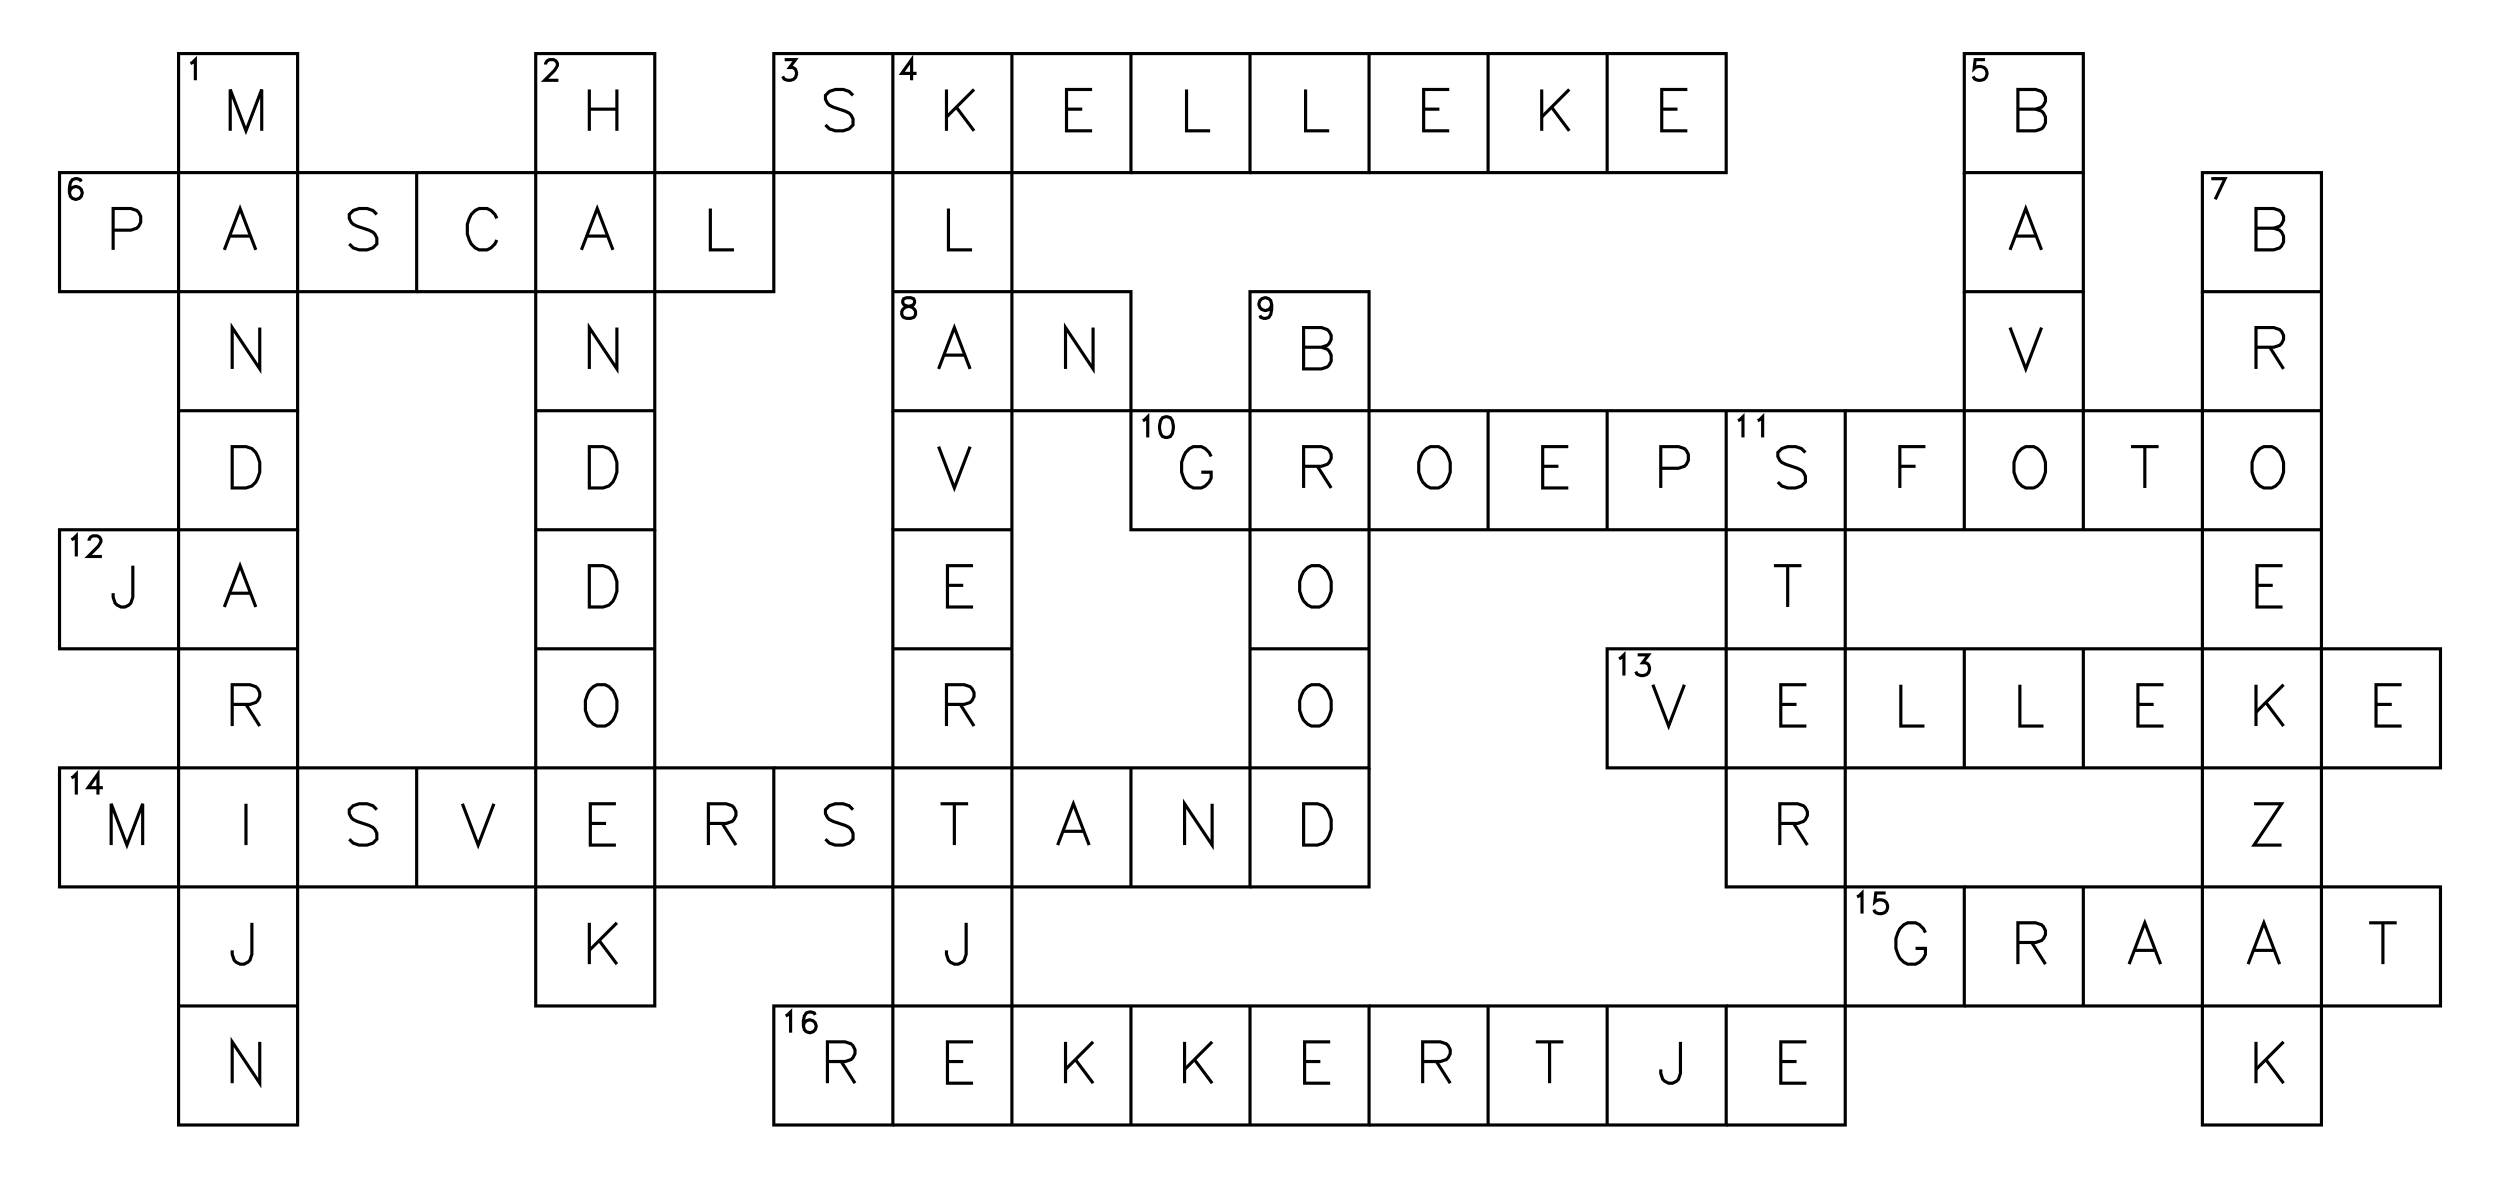 <?xml version="1.0" encoding="utf-8" ?>
<svg xmlns="http://www.w3.org/2000/svg" xmlns:cc="http://creativecommons.org/ns" xmlns:dc="http://purl.org/dc/elements/1.1/" xmlns:ev="http://www.w3.org/2001/xml-events" xmlns:inkscape="http://www.inkscape.org/namespaces/inkscape" xmlns:rdf="http://www.w3.org/1999/02/22-rdf-syntax-ns" xmlns:sodipodi="http://sodipodi.sourceforge.net/DTD/sodipodi-0.dtd" xmlns:xlink="http://www.w3.org/1999/xlink" baseProfile="tiny" height="9.9cm" version="1.2" viewBox="0 0 793.701 374.173" width="21.0cm">
  <defs/>
  <g fill="none" id="layer1" inkscape:groupmode="layer" inkscape:label="1" stroke="#000000" style="display:inline">
    <polygon points="56.693,17.008 56.693,54.803 56.693,54.803 94.488,54.803 94.488,54.803 94.488,17.008 94.488,17.008"/>
    <polyline points="60.458,20.177 61.083,19.865 61.083,19.865 62.02,18.927 62.02,18.927 62.02,25.49"/>
    <polyline points="83.091,41.531 83.091,28.405 83.091,28.405 78.091,41.531 78.091,41.531 73.091,28.405 73.091,28.405 73.091,41.531"/>
    <polygon points="170.079,17.008 170.079,54.803 170.079,54.803 207.874,54.803 207.874,54.803 207.874,17.008 207.874,17.008"/>
    <polyline points="173.219,20.49 173.219,20.177 173.219,20.177 173.531,19.552 173.531,19.552 173.844,19.24 173.844,19.24 174.469,18.927 174.469,18.927 175.719,18.927 175.719,18.927 176.344,19.24 176.344,19.24 176.656,19.552 176.656,19.552 176.969,20.177 176.969,20.177 176.969,20.802 176.969,20.802 176.656,21.427 176.656,21.427 176.031,22.365 176.031,22.365 172.906,25.49 172.906,25.49 177.281,25.49"/>
    <line x1="187.101" x2="187.101" y1="28.405" y2="41.531"/>
    <line x1="195.851" x2="195.851" y1="28.405" y2="41.531"/>
    <line x1="187.101" x2="195.851" y1="34.656" y2="34.656"/>
    <polygon points="245.669,17.008 245.669,54.803 245.669,54.803 283.465,54.803 283.465,54.803 321.26,54.803 321.26,54.803 359.055,54.803 359.055,54.803 359.055,17.008 359.055,17.008 321.26,17.008 321.26,17.008 283.465,17.008 283.465,17.008"/>
    <polyline points="321.26,17.008 321.26,54.803 321.26,54.803 321.26,92.598 321.26,92.598 321.26,130.394 321.26,130.394 283.465,130.394 283.465,130.394 283.465,92.598 283.465,92.598 283.465,54.803 283.465,54.803 283.465,17.008"/>
    <polyline points="249.122,18.927 252.559,18.927 252.559,18.927 250.684,21.427 250.684,21.427 251.622,21.427 251.622,21.427 252.247,21.74 252.247,21.74 252.559,22.052 252.559,22.052 252.872,22.99 252.872,22.99 252.872,23.615 252.872,23.615 252.559,24.552 252.559,24.552 251.934,25.177 251.934,25.177 250.997,25.49 250.997,25.49 250.059,25.49 250.059,25.49 249.122,25.177 249.122,25.177 248.809,24.865 248.809,24.865 248.497,24.24"/>
    <polyline points="270.817,30.28 269.567,29.03 269.567,29.03 267.692,28.405 267.692,28.405 265.192,28.405 265.192,28.405 263.317,29.03 263.317,29.03 262.067,30.28 262.067,30.28 262.067,31.53 262.067,31.53 262.692,32.781 262.692,32.781 263.317,33.406 263.317,33.406 264.567,34.031 264.567,34.031 268.317,35.281 268.317,35.281 269.567,35.906 269.567,35.906 270.192,36.531 270.192,36.531 270.817,37.781 270.817,37.781 270.817,39.656 270.817,39.656 269.567,40.906 269.567,40.906 267.692,41.531 267.692,41.531 265.192,41.531 265.192,41.531 263.317,40.906 263.317,40.906 262.067,39.656"/>
    <polyline points="289.417,25.49 289.417,18.927 289.417,18.927 286.292,23.302 286.292,23.302 290.979,23.302"/>
    <line x1="300.487" x2="300.487" y1="28.405" y2="41.531"/>
    <line x1="309.237" x2="300.487" y1="28.405" y2="37.156"/>
    <line x1="303.612" x2="309.237" y1="34.031" y2="41.531"/>
    <polyline points="346.72,28.405 338.595,28.405 338.595,28.405 338.595,41.531 338.595,41.531 346.72,41.531"/>
    <line x1="338.595" x2="343.595" y1="34.656" y2="34.656"/>
    <polyline points="359.055,54.803 396.85,54.803 396.85,54.803 396.85,17.008 396.85,17.008 359.055,17.008"/>
    <polyline points="376.703,28.405 376.703,41.531 376.703,41.531 384.203,41.531"/>
    <polyline points="396.85,54.803 434.646,54.803 434.646,54.803 434.646,17.008 434.646,17.008 396.85,17.008"/>
    <polyline points="414.498,28.405 414.498,41.531 414.498,41.531 421.998,41.531"/>
    <polyline points="434.646,54.803 472.441,54.803 472.441,54.803 510.236,54.803 510.236,54.803 548.032,54.803 548.032,54.803 548.032,17.008 548.032,17.008 510.236,17.008 510.236,17.008 472.441,17.008 472.441,17.008 434.646,17.008"/>
    <line x1="472.441" x2="472.441" y1="54.803" y2="17.008"/>
    <polyline points="460.106,28.405 451.981,28.405 451.981,28.405 451.981,41.531 451.981,41.531 460.106,41.531"/>
    <line x1="451.981" x2="456.981" y1="34.656" y2="34.656"/>
    <line x1="510.236" x2="510.236" y1="54.803" y2="17.008"/>
    <line x1="489.464" x2="489.464" y1="28.405" y2="41.531"/>
    <line x1="498.214" x2="489.464" y1="28.405" y2="37.156"/>
    <line x1="492.589" x2="498.214" y1="34.031" y2="41.531"/>
    <polyline points="535.696,28.405 527.571,28.405 527.571,28.405 527.571,41.531 527.571,41.531 535.696,41.531"/>
    <line x1="527.571" x2="532.571" y1="34.656" y2="34.656"/>
    <polygon points="623.622,17.008 623.622,54.803 623.622,54.803 661.417,54.803 661.417,54.803 661.417,17.008 661.417,17.008"/>
    <polyline points="630.199,18.927 627.074,18.927 627.074,18.927 626.762,21.74 626.762,21.74 627.074,21.427 627.074,21.427 628.012,21.115 628.012,21.115 628.949,21.115 628.949,21.115 629.887,21.427 629.887,21.427 630.512,22.052 630.512,22.052 630.824,22.99 630.824,22.99 630.824,23.615 630.824,23.615 630.512,24.552 630.512,24.552 629.887,25.177 629.887,25.177 628.949,25.49 628.949,25.49 628.012,25.49 628.012,25.49 627.074,25.177 627.074,25.177 626.762,24.865 626.762,24.865 626.449,24.24"/>
    <polyline points="646.27,34.656 648.145,34.031 648.145,34.031 648.77,33.406 648.77,33.406 649.395,32.156 649.395,32.156 649.395,30.905 649.395,30.905 648.77,29.655 648.77,29.655 648.145,29.03 648.145,29.03 646.27,28.405 646.27,28.405 640.645,28.405 640.645,28.405 640.645,41.531 640.645,41.531 646.27,41.531 646.27,41.531 648.145,40.906 648.145,40.906 648.77,40.281 648.77,40.281 649.395,39.031 649.395,39.031 649.395,37.156 649.395,37.156 648.77,35.906 648.77,35.906 648.145,35.281 648.145,35.281 646.27,34.656 646.27,34.656 640.645,34.656"/>
    <polygon points="18.898,54.803 18.898,92.598 18.898,92.598 56.693,92.598 56.693,92.598 56.693,130.394 56.693,130.394 94.488,130.394 94.488,130.394 94.488,92.598 94.488,92.598 132.284,92.598 132.284,92.598 132.284,54.803 132.284,54.803 94.488,54.803 94.488,54.803 94.488,92.598 94.488,92.598 56.693,92.598 56.693,92.598 56.693,54.803 56.693,54.803"/>
    <polyline points="25.787,57.66 25.475,57.035 25.475,57.035 24.537,56.722 24.537,56.722 23.912,56.722 23.912,56.722 22.975,57.035 22.975,57.035 22.35,57.972 22.35,57.972 22.037,59.535 22.037,59.535 22.037,61.097 22.037,61.097 22.35,62.347 22.35,62.347 22.975,62.972 22.975,62.972 23.912,63.285 23.912,63.285 24.225,63.285 24.225,63.285 25.162,62.972 25.162,62.972 25.787,62.347 25.787,62.347 26.1,61.41 26.1,61.41 26.1,61.097 26.1,61.097 25.787,60.16 25.787,60.16 25.162,59.535 25.162,59.535 24.225,59.222 24.225,59.222 23.912,59.222 23.912,59.222 22.975,59.535 22.975,59.535 22.35,60.16 22.35,60.16 22.037,61.097"/>
    <polyline points="35.92,73.076 41.545,73.076 41.545,73.076 43.42,72.451 43.42,72.451 44.045,71.826 44.045,71.826 44.67,70.576 44.67,70.576 44.67,68.701 44.67,68.701 44.045,67.451 44.045,67.451 43.42,66.826 43.42,66.826 41.545,66.201 41.545,66.201 35.92,66.201 35.92,66.201 35.92,79.326"/>
    <polyline points="81.216,79.326 76.216,66.201 76.216,66.201 71.216,79.326"/>
    <line x1="73.091" x2="79.341" y1="74.951" y2="74.951"/>
    <polyline points="119.636,68.076 118.386,66.826 118.386,66.826 116.511,66.201 116.511,66.201 114.011,66.201 114.011,66.201 112.136,66.826 112.136,66.826 110.886,68.076 110.886,68.076 110.886,69.326 110.886,69.326 111.511,70.576 111.511,70.576 112.136,71.201 112.136,71.201 113.386,71.826 113.386,71.826 117.136,73.076 117.136,73.076 118.386,73.701 118.386,73.701 119.011,74.326 119.011,74.326 119.636,75.576 119.636,75.576 119.636,77.451 119.636,77.451 118.386,78.701 118.386,78.701 116.511,79.326 116.511,79.326 114.011,79.326 114.011,79.326 112.136,78.701 112.136,78.701 110.886,77.451"/>
    <polyline points="132.284,92.598 170.079,92.598 170.079,92.598 170.079,130.394 170.079,130.394 170.079,168.189 170.079,168.189 207.874,168.189 207.874,168.189 207.874,130.394 207.874,130.394 207.874,92.598 207.874,92.598 245.669,92.598 245.669,92.598 245.669,54.803 245.669,54.803 207.874,54.803 207.874,54.803 207.874,92.598 207.874,92.598 170.079,92.598 170.079,92.598 170.079,54.803 170.079,54.803 132.284,54.803"/>
    <polyline points="157.744,69.326 157.119,68.076 157.119,68.076 155.869,66.826 155.869,66.826 154.619,66.201 154.619,66.201 152.119,66.201 152.119,66.201 150.869,66.826 150.869,66.826 149.619,68.076 149.619,68.076 148.994,69.326 148.994,69.326 148.369,71.201 148.369,71.201 148.369,74.326 148.369,74.326 148.994,76.201 148.994,76.201 149.619,77.451 149.619,77.451 150.869,78.701 150.869,78.701 152.119,79.326 152.119,79.326 154.619,79.326 154.619,79.326 155.869,78.701 155.869,78.701 157.119,77.451 157.119,77.451 157.744,76.201"/>
    <polyline points="194.601,79.326 189.601,66.201 189.601,66.201 184.601,79.326"/>
    <line x1="186.476" x2="192.726" y1="74.951" y2="74.951"/>
    <polyline points="225.522,66.201 225.522,79.326 225.522,79.326 233.022,79.326"/>
    <polyline points="283.465,92.598 321.26,92.598 321.26,92.598 359.055,92.598 359.055,92.598 359.055,130.394 359.055,130.394 359.055,168.189 359.055,168.189 396.85,168.189 396.85,168.189 396.85,205.984 396.85,205.984 396.85,243.78 396.85,243.78 434.646,243.78 434.646,243.78 434.646,205.984 434.646,205.984 434.646,168.189 434.646,168.189 434.646,130.394 434.646,130.394 434.646,92.598 434.646,92.598 396.85,92.598 396.85,92.598 396.85,130.394 396.85,130.394 359.055,130.394 359.055,130.394 321.26,130.394 321.26,130.394 321.26,168.189 321.26,168.189 283.465,168.189 283.465,168.189 283.465,205.984 283.465,205.984 283.465,243.78 283.465,243.78 321.26,243.78 321.26,243.78 321.26,205.984 321.26,205.984 321.26,168.189"/>
    <polyline points="301.112,66.201 301.112,79.326 301.112,79.326 308.612,79.326"/>
    <polyline points="623.622,54.803 623.622,92.598 623.622,92.598 661.417,92.598 661.417,92.598 661.417,54.803"/>
    <polyline points="648.145,79.326 643.145,66.201 643.145,66.201 638.145,79.326"/>
    <line x1="640.02" x2="646.27" y1="74.951" y2="74.951"/>
    <polygon points="699.213,54.803 699.213,92.598 699.213,92.598 737.008,92.598 737.008,92.598 737.008,54.803 737.008,54.803"/>
    <polyline points="702.04,56.722 706.415,56.722 706.415,56.722 703.29,63.285"/>
    <polygon points="716.235,66.201 716.235,79.326 716.235,79.326 721.86,79.326 721.86,79.326 723.735,78.701 723.735,78.701 724.36,78.076 724.36,78.076 724.985,76.826 724.985,76.826 724.985,74.951 724.985,74.951 724.36,73.701 724.36,73.701 723.735,73.076 723.735,73.076 721.86,72.451 721.86,72.451 723.735,71.826 723.735,71.826 724.36,71.201 724.36,71.201 724.985,69.951 724.985,69.951 724.985,68.701 724.985,68.701 724.36,67.451 724.36,67.451 723.735,66.826 723.735,66.826 721.86,66.201 721.86,66.201"/>
    <line x1="716.235" x2="721.86" y1="72.451" y2="72.451"/>
    <polyline points="82.466,103.996 82.466,117.121 82.466,117.121 73.716,103.996 73.716,103.996 73.716,117.121"/>
    <line x1="170.079" x2="207.874" y1="130.394" y2="130.394"/>
    <polyline points="195.851,103.996 195.851,117.121 195.851,117.121 187.101,103.996 187.101,103.996 187.101,117.121"/>
    <polygon points="287.854,94.518 286.917,94.83 286.917,94.83 286.604,95.455 286.604,95.455 286.604,96.08 286.604,96.08 286.917,96.705 286.917,96.705 287.542,97.018 287.542,97.018 288.792,97.33 288.792,97.33 289.729,97.643 289.729,97.643 290.354,98.268 290.354,98.268 290.667,98.893 290.667,98.893 290.667,99.83 290.667,99.83 290.354,100.455 290.354,100.455 290.042,100.768 290.042,100.768 289.104,101.08 289.104,101.08 287.854,101.08 287.854,101.08 286.917,100.768 286.917,100.768 286.604,100.455 286.604,100.455 286.292,99.83 286.292,99.83 286.292,98.893 286.292,98.893 286.604,98.268 286.604,98.268 287.229,97.643 287.229,97.643 288.167,97.33 288.167,97.33 289.417,97.018 289.417,97.018 290.042,96.705 290.042,96.705 290.354,96.08 290.354,96.08 290.354,95.455 290.354,95.455 290.042,94.83 290.042,94.83 289.104,94.518 289.104,94.518"/>
    <polyline points="307.987,117.121 302.987,103.996 302.987,103.996 297.987,117.121"/>
    <line x1="299.862" x2="306.112" y1="112.746" y2="112.746"/>
    <polyline points="347.033,103.996 347.033,117.121 347.033,117.121 338.283,103.996 338.283,103.996 338.283,117.121"/>
    <polyline points="661.417,92.598 661.417,130.394 661.417,130.394 699.213,130.394 699.213,130.394 699.213,168.189 699.213,168.189 661.417,168.189 661.417,168.189 623.622,168.189 623.622,168.189 585.827,168.189 585.827,168.189 585.827,205.984 585.827,205.984 548.032,205.984 548.032,205.984 548.032,243.78 548.032,243.78 510.236,243.78 510.236,243.78 510.236,205.984 510.236,205.984 548.032,205.984 548.032,205.984 548.032,168.189 548.032,168.189 510.236,168.189 510.236,168.189 472.441,168.189 472.441,168.189 434.646,168.189 434.646,168.189 396.85,168.189 396.85,168.189 396.85,130.394 396.85,130.394 434.646,130.394 434.646,130.394 472.441,130.394 472.441,130.394 510.236,130.394 510.236,130.394 548.032,130.394 548.032,130.394 548.032,168.189 548.032,168.189 585.827,168.189 585.827,168.189 585.827,130.394 585.827,130.394 548.032,130.394"/>
    <polyline points="403.74,96.705 403.428,97.643 403.428,97.643 402.803,98.268 402.803,98.268 401.865,98.58 401.865,98.58 401.553,98.58 401.553,98.58 400.615,98.268 400.615,98.268 399.99,97.643 399.99,97.643 399.678,96.705 399.678,96.705 399.678,96.393 399.678,96.393 399.99,95.455 399.99,95.455 400.615,94.83 400.615,94.83 401.553,94.518 401.553,94.518 401.865,94.518 401.865,94.518 402.803,94.83 402.803,94.83 403.428,95.455 403.428,95.455 403.74,96.705 403.74,96.705 403.74,98.268 403.74,98.268 403.428,99.83 403.428,99.83 402.803,100.768 402.803,100.768 401.865,101.08 401.865,101.08 401.24,101.08 401.24,101.08 400.303,100.768 400.303,100.768 399.99,100.143"/>
    <polyline points="419.498,110.246 421.373,109.621 421.373,109.621 421.998,108.996 421.998,108.996 422.623,107.746 422.623,107.746 422.623,106.496 422.623,106.496 421.998,105.246 421.998,105.246 421.373,104.621 421.373,104.621 419.498,103.996 419.498,103.996 413.873,103.996 413.873,103.996 413.873,117.121 413.873,117.121 419.498,117.121 419.498,117.121 421.373,116.496 421.373,116.496 421.998,115.871 421.998,115.871 422.623,114.621 422.623,114.621 422.623,112.746 422.623,112.746 421.998,111.496 421.998,111.496 421.373,110.871 421.373,110.871 419.498,110.246 419.498,110.246 413.873,110.246"/>
    <polyline points="623.622,92.598 623.622,130.394 623.622,130.394 585.827,130.394"/>
    <polyline points="623.622,168.189 623.622,130.394 623.622,130.394 661.417,130.394 661.417,130.394 661.417,168.189"/>
    <polyline points="638.145,103.996 643.145,117.121 643.145,117.121 648.145,103.996"/>
    <polyline points="699.213,92.598 699.213,130.394 699.213,130.394 737.008,130.394 737.008,130.394 737.008,92.598"/>
    <polyline points="716.235,110.246 721.86,110.246 721.86,110.246 723.735,109.621 723.735,109.621 724.36,108.996 724.36,108.996 724.985,107.746 724.985,107.746 724.985,106.496 724.985,106.496 724.36,105.246 724.36,105.246 723.735,104.621 723.735,104.621 721.86,103.996 721.86,103.996 716.235,103.996 716.235,103.996 716.235,117.121"/>
    <line x1="720.61" x2="724.985" y1="110.246" y2="117.121"/>
    <polyline points="56.693,130.394 56.693,168.189 56.693,168.189 94.488,168.189 94.488,168.189 94.488,130.394"/>
    <polygon points="73.716,141.791 73.716,154.916 73.716,154.916 78.091,154.916 78.091,154.916 79.966,154.291 79.966,154.291 81.216,153.041 81.216,153.041 81.841,151.791 81.841,151.791 82.466,149.916 82.466,149.916 82.466,146.791 82.466,146.791 81.841,144.916 81.841,144.916 81.216,143.666 81.216,143.666 79.966,142.416 79.966,142.416 78.091,141.791 78.091,141.791"/>
    <polygon points="187.101,141.791 187.101,154.916 187.101,154.916 191.476,154.916 191.476,154.916 193.351,154.291 193.351,154.291 194.601,153.041 194.601,153.041 195.226,151.791 195.226,151.791 195.851,149.916 195.851,149.916 195.851,146.791 195.851,146.791 195.226,144.916 195.226,144.916 194.601,143.666 194.601,143.666 193.351,142.416 193.351,142.416 191.476,141.791 191.476,141.791"/>
    <line x1="283.465" x2="283.465" y1="130.394" y2="168.189"/>
    <polyline points="297.987,141.791 302.987,154.916 302.987,154.916 307.987,141.791"/>
    <polyline points="362.82,133.563 363.445,133.25 363.445,133.25 364.382,132.313 364.382,132.313 364.382,138.875"/>
    <polygon points="370.007,132.313 369.07,132.625 369.07,132.625 368.445,133.563 368.445,133.563 368.132,135.125 368.132,135.125 368.132,136.063 368.132,136.063 368.445,137.625 368.445,137.625 369.07,138.563 369.07,138.563 370.007,138.875 370.007,138.875 370.632,138.875 370.632,138.875 371.57,138.563 371.57,138.563 372.195,137.625 372.195,137.625 372.507,136.063 372.507,136.063 372.507,135.125 372.507,135.125 372.195,133.563 372.195,133.563 371.57,132.625 371.57,132.625 370.632,132.313 370.632,132.313"/>
    <polyline points="384.515,144.916 383.89,143.666 383.89,143.666 382.64,142.416 382.64,142.416 381.39,141.791 381.39,141.791 378.89,141.791 378.89,141.791 377.64,142.416 377.64,142.416 376.39,143.666 376.39,143.666 375.765,144.916 375.765,144.916 375.14,146.791 375.14,146.791 375.14,149.916 375.14,149.916 375.765,151.791 375.765,151.791 376.39,153.041 376.39,153.041 377.64,154.291 377.64,154.291 378.89,154.916 378.89,154.916 381.39,154.916 381.39,154.916 382.64,154.291 382.64,154.291 383.89,153.041 383.89,153.041 384.515,151.791 384.515,151.791 384.515,149.916 384.515,149.916 381.39,149.916"/>
    <polyline points="413.873,148.041 419.498,148.041 419.498,148.041 421.373,147.416 421.373,147.416 421.998,146.791 421.998,146.791 422.623,145.541 422.623,145.541 422.623,144.291 422.623,144.291 421.998,143.041 421.998,143.041 421.373,142.416 421.373,142.416 419.498,141.791 419.498,141.791 413.873,141.791 413.873,141.791 413.873,154.916"/>
    <line x1="418.248" x2="422.623" y1="148.041" y2="154.916"/>
    <line x1="472.441" x2="472.441" y1="168.189" y2="130.394"/>
    <polygon points="454.168,141.791 452.918,142.416 452.918,142.416 451.668,143.666 451.668,143.666 451.043,144.916 451.043,144.916 450.418,146.791 450.418,146.791 450.418,149.916 450.418,149.916 451.043,151.791 451.043,151.791 451.668,153.041 451.668,153.041 452.918,154.291 452.918,154.291 454.168,154.916 454.168,154.916 456.668,154.916 456.668,154.916 457.918,154.291 457.918,154.291 459.168,153.041 459.168,153.041 459.793,151.791 459.793,151.791 460.418,149.916 460.418,149.916 460.418,146.791 460.418,146.791 459.793,144.916 459.793,144.916 459.168,143.666 459.168,143.666 457.918,142.416 457.918,142.416 456.668,141.791 456.668,141.791"/>
    <line x1="510.236" x2="510.236" y1="168.189" y2="130.394"/>
    <polyline points="497.901,141.791 489.776,141.791 489.776,141.791 489.776,154.916 489.776,154.916 497.901,154.916"/>
    <line x1="489.776" x2="494.776" y1="148.041" y2="148.041"/>
    <polyline points="527.259,148.666 532.884,148.666 532.884,148.666 534.759,148.041 534.759,148.041 535.384,147.416 535.384,147.416 536.009,146.166 536.009,146.166 536.009,144.291 536.009,144.291 535.384,143.041 535.384,143.041 534.759,142.416 534.759,142.416 532.884,141.791 532.884,141.791 527.259,141.791 527.259,141.791 527.259,154.916"/>
    <polyline points="551.796,133.563 552.421,133.25 552.421,133.25 553.359,132.313 553.359,132.313 553.359,138.875"/>
    <polyline points="558.046,133.563 558.671,133.25 558.671,133.25 559.609,132.313 559.609,132.313 559.609,138.875"/>
    <polyline points="573.179,143.666 571.929,142.416 571.929,142.416 570.054,141.791 570.054,141.791 567.554,141.791 567.554,141.791 565.679,142.416 565.679,142.416 564.429,143.666 564.429,143.666 564.429,144.916 564.429,144.916 565.054,146.166 565.054,146.166 565.679,146.791 565.679,146.791 566.929,147.416 566.929,147.416 570.679,148.666 570.679,148.666 571.929,149.291 571.929,149.291 572.554,149.916 572.554,149.916 573.179,151.166 573.179,151.166 573.179,153.041 573.179,153.041 571.929,154.291 571.929,154.291 570.054,154.916 570.054,154.916 567.554,154.916 567.554,154.916 565.679,154.291 565.679,154.291 564.429,153.041"/>
    <polyline points="611.287,141.791 603.162,141.791 603.162,141.791 603.162,154.916"/>
    <line x1="603.162" x2="608.162" y1="148.041" y2="148.041"/>
    <polygon points="643.145,141.791 641.895,142.416 641.895,142.416 640.645,143.666 640.645,143.666 640.02,144.916 640.02,144.916 639.395,146.791 639.395,146.791 639.395,149.916 639.395,149.916 640.02,151.791 640.02,151.791 640.645,153.041 640.645,153.041 641.895,154.291 641.895,154.291 643.145,154.916 643.145,154.916 645.645,154.916 645.645,154.916 646.895,154.291 646.895,154.291 648.145,153.041 648.145,153.041 648.77,151.791 648.77,151.791 649.395,149.916 649.395,149.916 649.395,146.791 649.395,146.791 648.77,144.916 648.77,144.916 648.145,143.666 648.145,143.666 646.895,142.416 646.895,142.416 645.645,141.791 645.645,141.791"/>
    <line x1="680.94" x2="680.94" y1="141.791" y2="154.916"/>
    <line x1="676.565" x2="685.315" y1="141.791" y2="141.791"/>
    <polyline points="737.008,168.189 737.008,205.984 737.008,205.984 699.213,205.984 699.213,205.984 699.213,168.189 699.213,168.189 737.008,168.189 737.008,168.189 737.008,130.394"/>
    <polygon points="718.735,141.791 717.485,142.416 717.485,142.416 716.235,143.666 716.235,143.666 715.61,144.916 715.61,144.916 714.985,146.791 714.985,146.791 714.985,149.916 714.985,149.916 715.61,151.791 715.61,151.791 716.235,153.041 716.235,153.041 717.485,154.291 717.485,154.291 718.735,154.916 718.735,154.916 721.235,154.916 721.235,154.916 722.485,154.291 722.485,154.291 723.735,153.041 723.735,153.041 724.36,151.791 724.36,151.791 724.985,149.916 724.985,149.916 724.985,146.791 724.985,146.791 724.36,144.916 724.36,144.916 723.735,143.666 723.735,143.666 722.485,142.416 722.485,142.416 721.235,141.791 721.235,141.791"/>
    <polyline points="94.488,205.984 56.693,205.984 56.693,205.984 56.693,168.189 56.693,168.189 18.898,168.189 18.898,168.189 18.898,205.984 18.898,205.984 56.693,205.984 56.693,205.984 56.693,243.78 56.693,243.78 94.488,243.78 94.488,243.78 94.488,205.984 94.488,205.984 94.488,168.189"/>
    <polyline points="22.662,171.358 23.287,171.046 23.287,171.046 24.225,170.108 24.225,170.108 24.225,176.671"/>
    <polyline points="28.287,171.671 28.287,171.358 28.287,171.358 28.6,170.733 28.6,170.733 28.912,170.421 28.912,170.421 29.537,170.108 29.537,170.108 30.787,170.108 30.787,170.108 31.412,170.421 31.412,170.421 31.725,170.733 31.725,170.733 32.037,171.358 32.037,171.358 32.037,171.983 32.037,171.983 31.725,172.608 31.725,172.608 31.1,173.546 31.1,173.546 27.975,176.671 27.975,176.671 32.35,176.671"/>
    <polyline points="42.17,179.587 42.17,189.587 42.17,189.587 41.545,191.462 41.545,191.462 40.92,192.087 40.92,192.087 39.67,192.712 39.67,192.712 38.42,192.712 38.42,192.712 37.17,192.087 37.17,192.087 36.545,191.462 36.545,191.462 35.92,189.587 35.92,189.587 35.92,188.337"/>
    <polyline points="81.216,192.712 76.216,179.587 76.216,179.587 71.216,192.712"/>
    <line x1="73.091" x2="79.341" y1="188.337" y2="188.337"/>
    <polyline points="170.079,168.189 170.079,205.984 170.079,205.984 170.079,243.78 170.079,243.78 207.874,243.78 207.874,243.78 207.874,205.984 207.874,205.984 207.874,168.189"/>
    <line x1="170.079" x2="207.874" y1="205.984" y2="205.984"/>
    <polygon points="187.101,179.587 187.101,192.712 187.101,192.712 191.476,192.712 191.476,192.712 193.351,192.087 193.351,192.087 194.601,190.837 194.601,190.837 195.226,189.587 195.226,189.587 195.851,187.712 195.851,187.712 195.851,184.587 195.851,184.587 195.226,182.712 195.226,182.712 194.601,181.462 194.601,181.462 193.351,180.212 193.351,180.212 191.476,179.587 191.476,179.587"/>
    <line x1="283.465" x2="321.26" y1="205.984" y2="205.984"/>
    <polyline points="308.925,179.587 300.8,179.587 300.8,179.587 300.8,192.712 300.8,192.712 308.925,192.712"/>
    <line x1="300.8" x2="305.8" y1="185.837" y2="185.837"/>
    <line x1="396.85" x2="434.646" y1="205.984" y2="205.984"/>
    <polygon points="416.373,179.587 415.123,180.212 415.123,180.212 413.873,181.462 413.873,181.462 413.248,182.712 413.248,182.712 412.623,184.587 412.623,184.587 412.623,187.712 412.623,187.712 413.248,189.587 413.248,189.587 413.873,190.837 413.873,190.837 415.123,192.087 415.123,192.087 416.373,192.712 416.373,192.712 418.873,192.712 418.873,192.712 420.123,192.087 420.123,192.087 421.373,190.837 421.373,190.837 421.998,189.587 421.998,189.587 422.623,187.712 422.623,187.712 422.623,184.587 422.623,184.587 421.998,182.712 421.998,182.712 421.373,181.462 421.373,181.462 420.123,180.212 420.123,180.212 418.873,179.587 418.873,179.587"/>
    <line x1="567.554" x2="567.554" y1="179.587" y2="192.712"/>
    <line x1="563.179" x2="571.929" y1="179.587" y2="179.587"/>
    <polyline points="724.673,179.587 716.548,179.587 716.548,179.587 716.548,192.712 716.548,192.712 724.673,192.712"/>
    <line x1="716.548" x2="721.548" y1="185.837" y2="185.837"/>
    <polyline points="73.716,223.632 79.341,223.632 79.341,223.632 81.216,223.007 81.216,223.007 81.841,222.382 81.841,222.382 82.466,221.132 82.466,221.132 82.466,219.882 82.466,219.882 81.841,218.632 81.841,218.632 81.216,218.007 81.216,218.007 79.341,217.382 79.341,217.382 73.716,217.382 73.716,217.382 73.716,230.507"/>
    <line x1="78.091" x2="82.466" y1="223.632" y2="230.507"/>
    <polygon points="189.601,217.382 188.351,218.007 188.351,218.007 187.101,219.257 187.101,219.257 186.476,220.507 186.476,220.507 185.851,222.382 185.851,222.382 185.851,225.507 185.851,225.507 186.476,227.382 186.476,227.382 187.101,228.632 187.101,228.632 188.351,229.882 188.351,229.882 189.601,230.507 189.601,230.507 192.101,230.507 192.101,230.507 193.351,229.882 193.351,229.882 194.601,228.632 194.601,228.632 195.226,227.382 195.226,227.382 195.851,225.507 195.851,225.507 195.851,222.382 195.851,222.382 195.226,220.507 195.226,220.507 194.601,219.257 194.601,219.257 193.351,218.007 193.351,218.007 192.101,217.382 192.101,217.382"/>
    <polyline points="300.487,223.632 306.112,223.632 306.112,223.632 307.987,223.007 307.987,223.007 308.612,222.382 308.612,222.382 309.237,221.132 309.237,221.132 309.237,219.882 309.237,219.882 308.612,218.632 308.612,218.632 307.987,218.007 307.987,218.007 306.112,217.382 306.112,217.382 300.487,217.382 300.487,217.382 300.487,230.507"/>
    <line x1="304.862" x2="309.237" y1="223.632" y2="230.507"/>
    <polygon points="416.373,217.382 415.123,218.007 415.123,218.007 413.873,219.257 413.873,219.257 413.248,220.507 413.248,220.507 412.623,222.382 412.623,222.382 412.623,225.507 412.623,225.507 413.248,227.382 413.248,227.382 413.873,228.632 413.873,228.632 415.123,229.882 415.123,229.882 416.373,230.507 416.373,230.507 418.873,230.507 418.873,230.507 420.123,229.882 420.123,229.882 421.373,228.632 421.373,228.632 421.998,227.382 421.998,227.382 422.623,225.507 422.623,225.507 422.623,222.382 422.623,222.382 421.998,220.507 421.998,220.507 421.373,219.257 421.373,219.257 420.123,218.007 420.123,218.007 418.873,217.382 418.873,217.382"/>
    <polyline points="514.001,209.154 514.626,208.841 514.626,208.841 515.563,207.904 515.563,207.904 515.563,214.466"/>
    <polyline points="519.938,207.904 523.376,207.904 523.376,207.904 521.501,210.404 521.501,210.404 522.438,210.404 522.438,210.404 523.063,210.716 523.063,210.716 523.376,211.029 523.376,211.029 523.688,211.966 523.688,211.966 523.688,212.591 523.688,212.591 523.376,213.529 523.376,213.529 522.751,214.154 522.751,214.154 521.813,214.466 521.813,214.466 520.876,214.466 520.876,214.466 519.938,214.154 519.938,214.154 519.626,213.841 519.626,213.841 519.313,213.216"/>
    <polyline points="524.759,217.382 529.759,230.507 529.759,230.507 534.759,217.382"/>
    <polyline points="623.622,243.78 585.827,243.78 585.827,243.78 585.827,281.575 585.827,281.575 548.032,281.575 548.032,281.575 548.032,243.78 548.032,243.78 585.827,243.78 585.827,243.78 585.827,205.984 585.827,205.984 623.622,205.984 623.622,205.984 623.622,243.78 623.622,243.78 661.417,243.78 661.417,243.78 699.213,243.78 699.213,243.78 699.213,205.984 699.213,205.984 661.417,205.984 661.417,205.984 623.622,205.984"/>
    <polyline points="573.492,217.382 565.367,217.382 565.367,217.382 565.367,230.507 565.367,230.507 573.492,230.507"/>
    <line x1="565.367" x2="570.367" y1="223.632" y2="223.632"/>
    <polyline points="603.474,217.382 603.474,230.507 603.474,230.507 610.974,230.507"/>
    <line x1="661.417" x2="661.417" y1="243.78" y2="205.984"/>
    <polyline points="641.27,217.382 641.27,230.507 641.27,230.507 648.77,230.507"/>
    <polyline points="686.878,217.382 678.753,217.382 678.753,217.382 678.753,230.507 678.753,230.507 686.878,230.507"/>
    <line x1="678.753" x2="683.753" y1="223.632" y2="223.632"/>
    <polyline points="699.213,243.78 737.008,243.78 737.008,243.78 737.008,205.984 737.008,205.984 774.803,205.984 774.803,205.984 774.803,243.78 774.803,243.78 737.008,243.78 737.008,243.78 737.008,281.575 737.008,281.575 699.213,281.575 699.213,281.575 699.213,243.78"/>
    <line x1="716.235" x2="716.235" y1="217.382" y2="230.507"/>
    <line x1="724.985" x2="716.235" y1="217.382" y2="226.132"/>
    <line x1="719.36" x2="724.985" y1="223.007" y2="230.507"/>
    <polyline points="762.468,217.382 754.343,217.382 754.343,217.382 754.343,230.507 754.343,230.507 762.468,230.507"/>
    <line x1="754.343" x2="759.343" y1="223.632" y2="223.632"/>
    <polyline points="132.284,281.575 94.488,281.575 94.488,281.575 94.488,319.37 94.488,319.37 94.488,357.165 94.488,357.165 56.693,357.165 56.693,357.165 56.693,319.37 56.693,319.37 56.693,281.575 56.693,281.575 56.693,243.78 56.693,243.78 18.898,243.78 18.898,243.78 18.898,281.575 18.898,281.575 56.693,281.575 56.693,281.575 94.488,281.575 94.488,281.575 94.488,243.78 94.488,243.78 132.284,243.78 132.284,243.78 170.079,243.78 170.079,243.78 170.079,281.575 170.079,281.575 207.874,281.575 207.874,281.575 245.669,281.575 245.669,281.575 245.669,243.78 245.669,243.78 207.874,243.78 207.874,243.78 207.874,281.575 207.874,281.575 207.874,319.37 207.874,319.37 170.079,319.37 170.079,319.37 170.079,281.575 170.079,281.575 132.284,281.575 132.284,281.575 132.284,243.78"/>
    <polyline points="22.662,246.949 23.287,246.636 23.287,246.636 24.225,245.699 24.225,245.699 24.225,252.261"/>
    <polyline points="31.1,252.261 31.1,245.699 31.1,245.699 27.975,250.074 27.975,250.074 32.662,250.074"/>
    <polyline points="45.295,268.302 45.295,255.177 45.295,255.177 40.295,268.302 40.295,268.302 35.295,255.177 35.295,255.177 35.295,268.302"/>
    <line x1="78.091" x2="78.091" y1="255.177" y2="268.302"/>
    <polyline points="119.636,257.052 118.386,255.802 118.386,255.802 116.511,255.177 116.511,255.177 114.011,255.177 114.011,255.177 112.136,255.802 112.136,255.802 110.886,257.052 110.886,257.052 110.886,258.302 110.886,258.302 111.511,259.552 111.511,259.552 112.136,260.177 112.136,260.177 113.386,260.802 113.386,260.802 117.136,262.052 117.136,262.052 118.386,262.677 118.386,262.677 119.011,263.302 119.011,263.302 119.636,264.552 119.636,264.552 119.636,266.427 119.636,266.427 118.386,267.677 118.386,267.677 116.511,268.302 116.511,268.302 114.011,268.302 114.011,268.302 112.136,267.677 112.136,267.677 110.886,266.427"/>
    <polyline points="146.806,255.177 151.806,268.302 151.806,268.302 156.806,255.177"/>
    <polyline points="195.539,255.177 187.414,255.177 187.414,255.177 187.414,268.302 187.414,268.302 195.539,268.302"/>
    <line x1="187.414" x2="192.414" y1="261.427" y2="261.427"/>
    <polyline points="224.897,261.427 230.522,261.427 230.522,261.427 232.397,260.802 232.397,260.802 233.022,260.177 233.022,260.177 233.647,258.927 233.647,258.927 233.647,257.677 233.647,257.677 233.022,256.427 233.022,256.427 232.397,255.802 232.397,255.802 230.522,255.177 230.522,255.177 224.897,255.177 224.897,255.177 224.897,268.302"/>
    <line x1="229.272" x2="233.647" y1="261.427" y2="268.302"/>
    <polyline points="245.669,281.575 283.465,281.575 283.465,281.575 283.465,319.37 283.465,319.37 321.26,319.37 321.26,319.37 321.26,281.575 321.26,281.575 359.055,281.575 359.055,281.575 396.85,281.575 396.85,281.575 396.85,243.78 396.85,243.78 359.055,243.78 359.055,243.78 321.26,243.78 321.26,243.78 321.26,281.575 321.26,281.575 283.465,281.575 283.465,281.575 283.465,243.78 283.465,243.78 245.669,243.78"/>
    <polyline points="270.817,257.052 269.567,255.802 269.567,255.802 267.692,255.177 267.692,255.177 265.192,255.177 265.192,255.177 263.317,255.802 263.317,255.802 262.067,257.052 262.067,257.052 262.067,258.302 262.067,258.302 262.692,259.552 262.692,259.552 263.317,260.177 263.317,260.177 264.567,260.802 264.567,260.802 268.317,262.052 268.317,262.052 269.567,262.677 269.567,262.677 270.192,263.302 270.192,263.302 270.817,264.552 270.817,264.552 270.817,266.427 270.817,266.427 269.567,267.677 269.567,267.677 267.692,268.302 267.692,268.302 265.192,268.302 265.192,268.302 263.317,267.677 263.317,267.677 262.067,266.427"/>
    <line x1="302.987" x2="302.987" y1="255.177" y2="268.302"/>
    <line x1="298.612" x2="307.362" y1="255.177" y2="255.177"/>
    <line x1="359.055" x2="359.055" y1="281.575" y2="243.78"/>
    <polyline points="345.783,268.302 340.783,255.177 340.783,255.177 335.783,268.302"/>
    <line x1="337.658" x2="343.908" y1="263.927" y2="263.927"/>
    <polyline points="384.828,255.177 384.828,268.302 384.828,268.302 376.078,255.177 376.078,255.177 376.078,268.302"/>
    <polyline points="396.85,281.575 434.646,281.575 434.646,281.575 434.646,243.78"/>
    <polygon points="413.873,255.177 413.873,268.302 413.873,268.302 418.248,268.302 418.248,268.302 420.123,267.677 420.123,267.677 421.373,266.427 421.373,266.427 421.998,265.177 421.998,265.177 422.623,263.302 422.623,263.302 422.623,260.177 422.623,260.177 421.998,258.302 421.998,258.302 421.373,257.052 421.373,257.052 420.123,255.802 420.123,255.802 418.248,255.177 418.248,255.177"/>
    <polyline points="565.054,261.427 570.679,261.427 570.679,261.427 572.554,260.802 572.554,260.802 573.179,260.177 573.179,260.177 573.804,258.927 573.804,258.927 573.804,257.677 573.804,257.677 573.179,256.427 573.179,256.427 572.554,255.802 572.554,255.802 570.679,255.177 570.679,255.177 565.054,255.177 565.054,255.177 565.054,268.302"/>
    <line x1="569.429" x2="573.804" y1="261.427" y2="268.302"/>
    <polyline points="715.61,255.177 724.36,255.177 724.36,255.177 715.61,268.302 715.61,268.302 724.36,268.302"/>
    <line x1="56.693" x2="94.488" y1="319.37" y2="319.37"/>
    <polyline points="79.966,292.972 79.966,302.972 79.966,302.972 79.341,304.847 79.341,304.847 78.716,305.472 78.716,305.472 77.466,306.097 77.466,306.097 76.216,306.097 76.216,306.097 74.966,305.472 74.966,305.472 74.341,304.847 74.341,304.847 73.716,302.972 73.716,302.972 73.716,301.722"/>
    <line x1="187.101" x2="187.101" y1="292.972" y2="306.097"/>
    <line x1="195.851" x2="187.101" y1="292.972" y2="301.722"/>
    <line x1="190.226" x2="195.851" y1="298.597" y2="306.097"/>
    <polyline points="306.737,292.972 306.737,302.972 306.737,302.972 306.112,304.847 306.112,304.847 305.487,305.472 305.487,305.472 304.237,306.097 304.237,306.097 302.987,306.097 302.987,306.097 301.737,305.472 301.737,305.472 301.112,304.847 301.112,304.847 300.487,302.972 300.487,302.972 300.487,301.722"/>
    <polygon points="585.827,281.575 585.827,319.37 585.827,319.37 623.622,319.37 623.622,319.37 623.622,281.575 623.622,281.575"/>
    <polyline points="589.591,284.744 590.216,284.432 590.216,284.432 591.154,283.494 591.154,283.494 591.154,290.057"/>
    <polyline points="598.654,283.494 595.529,283.494 595.529,283.494 595.216,286.307 595.216,286.307 595.529,285.994 595.529,285.994 596.466,285.682 596.466,285.682 597.404,285.682 597.404,285.682 598.341,285.994 598.341,285.994 598.966,286.619 598.966,286.619 599.279,287.557 599.279,287.557 599.279,288.182 599.279,288.182 598.966,289.119 598.966,289.119 598.341,289.744 598.341,289.744 597.404,290.057 597.404,290.057 596.466,290.057 596.466,290.057 595.529,289.744 595.529,289.744 595.216,289.432 595.216,289.432 594.904,288.807"/>
    <polyline points="611.287,296.097 610.662,294.847 610.662,294.847 609.412,293.597 609.412,293.597 608.162,292.972 608.162,292.972 605.662,292.972 605.662,292.972 604.412,293.597 604.412,293.597 603.162,294.847 603.162,294.847 602.537,296.097 602.537,296.097 601.912,297.972 601.912,297.972 601.912,301.097 601.912,301.097 602.537,302.972 602.537,302.972 603.162,304.222 603.162,304.222 604.412,305.472 604.412,305.472 605.662,306.097 605.662,306.097 608.162,306.097 608.162,306.097 609.412,305.472 609.412,305.472 610.662,304.222 610.662,304.222 611.287,302.972 611.287,302.972 611.287,301.097 611.287,301.097 608.162,301.097"/>
    <polyline points="623.622,319.37 661.417,319.37 661.417,319.37 699.213,319.37 699.213,319.37 699.213,281.575 699.213,281.575 661.417,281.575 661.417,281.575 623.622,281.575"/>
    <line x1="661.417" x2="661.417" y1="319.37" y2="281.575"/>
    <polyline points="640.645,299.222 646.27,299.222 646.27,299.222 648.145,298.597 648.145,298.597 648.77,297.972 648.77,297.972 649.395,296.722 649.395,296.722 649.395,295.472 649.395,295.472 648.77,294.222 648.77,294.222 648.145,293.597 648.145,293.597 646.27,292.972 646.27,292.972 640.645,292.972 640.645,292.972 640.645,306.097"/>
    <line x1="645.02" x2="649.395" y1="299.222" y2="306.097"/>
    <polyline points="685.94,306.097 680.94,292.972 680.94,292.972 675.94,306.097"/>
    <line x1="677.815" x2="684.065" y1="301.722" y2="301.722"/>
    <polygon points="699.213,319.37 737.008,319.37 737.008,319.37 774.803,319.37 774.803,319.37 774.803,281.575 774.803,281.575 737.008,281.575 737.008,281.575 737.008,319.37 737.008,319.37 737.008,357.165 737.008,357.165 699.213,357.165 699.213,357.165"/>
    <polyline points="723.735,306.097 718.735,292.972 718.735,292.972 713.735,306.097"/>
    <line x1="715.61" x2="721.86" y1="301.722" y2="301.722"/>
    <line x1="756.53" x2="756.53" y1="292.972" y2="306.097"/>
    <line x1="752.155" x2="760.905" y1="292.972" y2="292.972"/>
    <polyline points="82.466,330.768 82.466,343.893 82.466,343.893 73.716,330.768 73.716,330.768 73.716,343.893"/>
    <polygon points="245.669,319.37 245.669,357.165 245.669,357.165 283.465,357.165 283.465,357.165 283.465,319.37 283.465,319.37"/>
    <polyline points="249.434,322.539 250.059,322.227 250.059,322.227 250.997,321.289 250.997,321.289 250.997,327.852"/>
    <polyline points="258.809,322.227 258.497,321.602 258.497,321.602 257.559,321.289 257.559,321.289 256.934,321.289 256.934,321.289 255.997,321.602 255.997,321.602 255.372,322.539 255.372,322.539 255.059,324.102 255.059,324.102 255.059,325.664 255.059,325.664 255.372,326.914 255.372,326.914 255.997,327.539 255.997,327.539 256.934,327.852 256.934,327.852 257.247,327.852 257.247,327.852 258.184,327.539 258.184,327.539 258.809,326.914 258.809,326.914 259.122,325.977 259.122,325.977 259.122,325.664 259.122,325.664 258.809,324.727 258.809,324.727 258.184,324.102 258.184,324.102 257.247,323.789 257.247,323.789 256.934,323.789 256.934,323.789 255.997,324.102 255.997,324.102 255.372,324.727 255.372,324.727 255.059,325.664"/>
    <polyline points="262.692,337.018 268.317,337.018 268.317,337.018 270.192,336.393 270.192,336.393 270.817,335.768 270.817,335.768 271.442,334.518 271.442,334.518 271.442,333.268 271.442,333.268 270.817,332.018 270.817,332.018 270.192,331.393 270.192,331.393 268.317,330.768 268.317,330.768 262.692,330.768 262.692,330.768 262.692,343.893"/>
    <line x1="267.067" x2="271.442" y1="337.018" y2="343.893"/>
    <polyline points="283.465,357.165 321.26,357.165 321.26,357.165 359.055,357.165 359.055,357.165 396.85,357.165 396.85,357.165 434.646,357.165 434.646,357.165 434.646,319.37 434.646,319.37 396.85,319.37 396.85,319.37 359.055,319.37 359.055,319.37 321.26,319.37 321.26,319.37 321.26,357.165"/>
    <polyline points="308.925,330.768 300.8,330.768 300.8,330.768 300.8,343.893 300.8,343.893 308.925,343.893"/>
    <line x1="300.8" x2="305.8" y1="337.018" y2="337.018"/>
    <line x1="359.055" x2="359.055" y1="357.165" y2="319.37"/>
    <line x1="338.283" x2="338.283" y1="330.768" y2="343.893"/>
    <line x1="347.033" x2="338.283" y1="330.768" y2="339.518"/>
    <line x1="341.408" x2="347.033" y1="336.393" y2="343.893"/>
    <line x1="396.85" x2="396.85" y1="357.165" y2="319.37"/>
    <line x1="376.078" x2="376.078" y1="330.768" y2="343.893"/>
    <line x1="384.828" x2="376.078" y1="330.768" y2="339.518"/>
    <line x1="379.203" x2="384.828" y1="336.393" y2="343.893"/>
    <polyline points="422.31,330.768 414.185,330.768 414.185,330.768 414.185,343.893 414.185,343.893 422.31,343.893"/>
    <line x1="414.185" x2="419.185" y1="337.018" y2="337.018"/>
    <polyline points="434.646,357.165 472.441,357.165 472.441,357.165 510.236,357.165 510.236,357.165 548.032,357.165 548.032,357.165 548.032,319.37 548.032,319.37 510.236,319.37 510.236,319.37 472.441,319.37 472.441,319.37 434.646,319.37"/>
    <line x1="472.441" x2="472.441" y1="357.165" y2="319.37"/>
    <polyline points="451.668,337.018 457.293,337.018 457.293,337.018 459.168,336.393 459.168,336.393 459.793,335.768 459.793,335.768 460.418,334.518 460.418,334.518 460.418,333.268 460.418,333.268 459.793,332.018 459.793,332.018 459.168,331.393 459.168,331.393 457.293,330.768 457.293,330.768 451.668,330.768 451.668,330.768 451.668,343.893"/>
    <line x1="456.043" x2="460.418" y1="337.018" y2="343.893"/>
    <line x1="510.236" x2="510.236" y1="357.165" y2="319.37"/>
    <line x1="491.964" x2="491.964" y1="330.768" y2="343.893"/>
    <line x1="487.589" x2="496.339" y1="330.768" y2="330.768"/>
    <polyline points="533.509,330.768 533.509,340.768 533.509,340.768 532.884,342.643 532.884,342.643 532.259,343.268 532.259,343.268 531.009,343.893 531.009,343.893 529.759,343.893 529.759,343.893 528.509,343.268 528.509,343.268 527.884,342.643 527.884,342.643 527.259,340.768 527.259,340.768 527.259,339.518"/>
    <polyline points="548.032,357.165 585.827,357.165 585.827,357.165 585.827,319.37 585.827,319.37 548.032,319.37"/>
    <polyline points="573.492,330.768 565.367,330.768 565.367,330.768 565.367,343.893 565.367,343.893 573.492,343.893"/>
    <line x1="565.367" x2="570.367" y1="337.018" y2="337.018"/>
    <line x1="716.235" x2="716.235" y1="330.768" y2="343.893"/>
    <line x1="724.985" x2="716.235" y1="330.768" y2="339.518"/>
    <line x1="719.36" x2="724.985" y1="336.393" y2="343.893"/>
  </g>
</svg>
